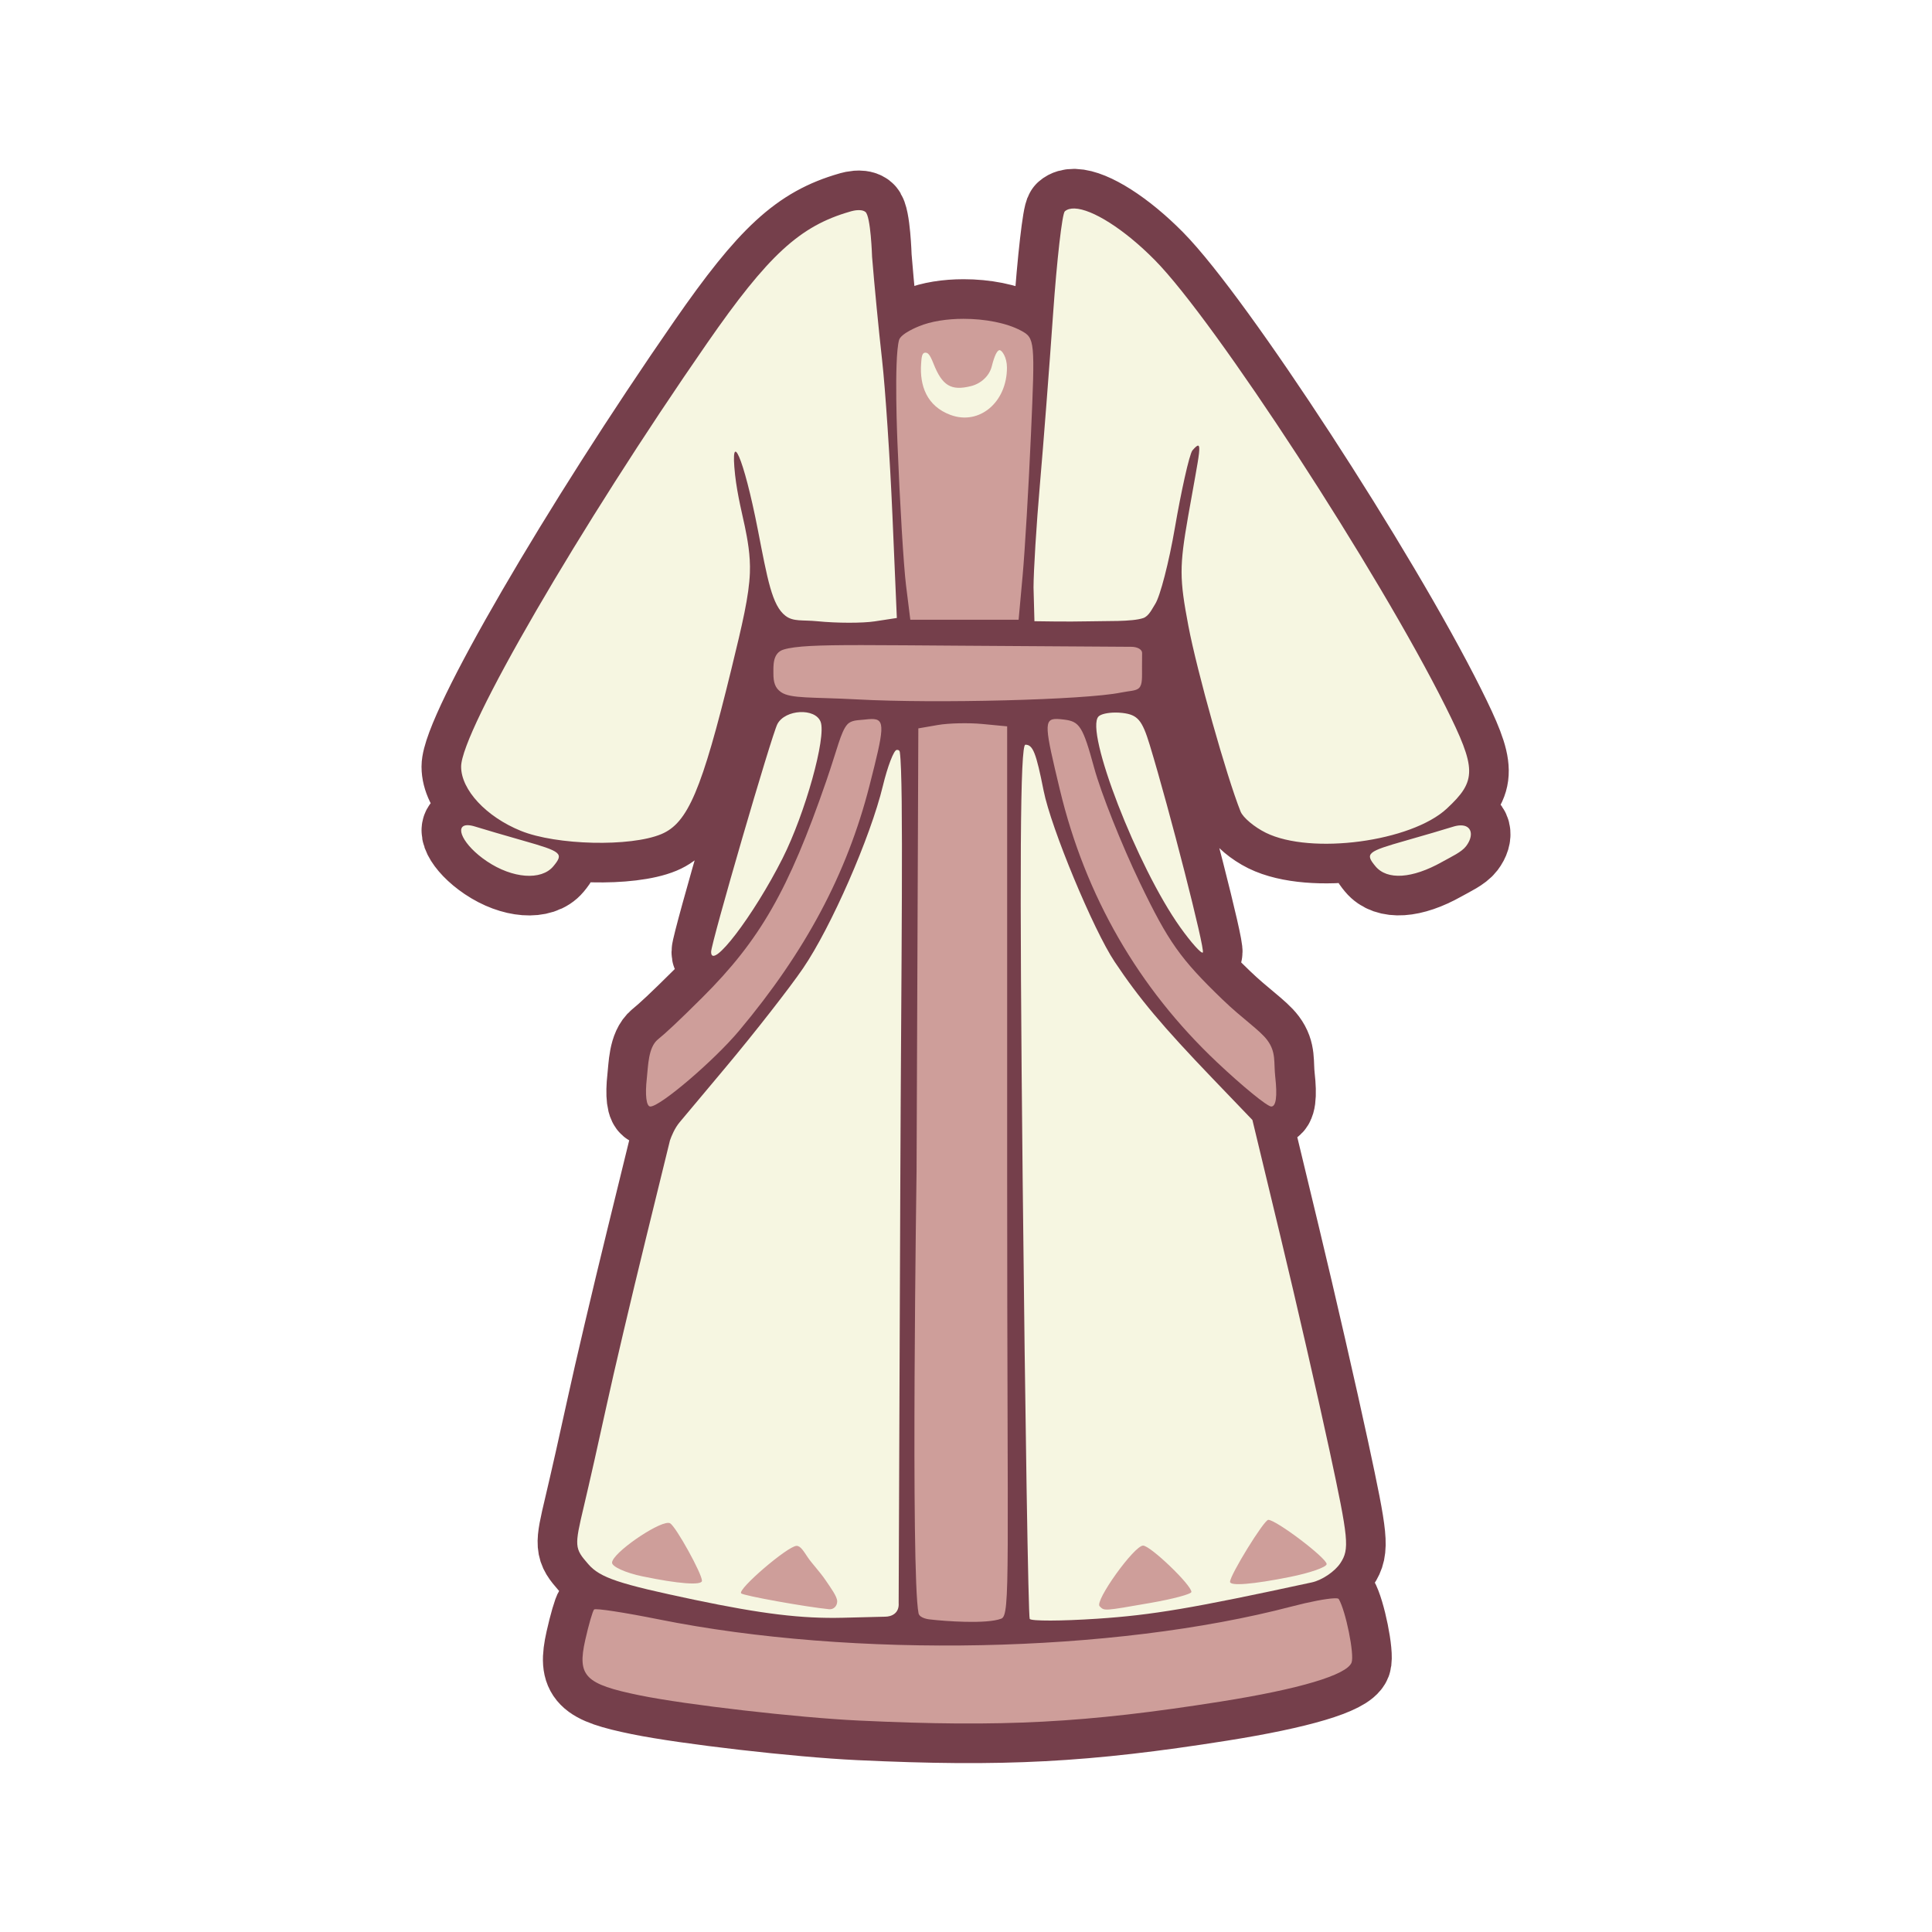 <?xml version="1.0" encoding="UTF-8" standalone="no"?>
<!-- Created with Inkscape (http://www.inkscape.org/) -->

<svg
   version="1.1"
   id="svg1099"
   width="300"
   height="300"
   viewBox="0 0 300 300"
   sodipodi:docname="outfit.svg"
   inkscape:version="1.2.2 (732a01da63, 2022-12-09)"
   inkscape:export-filename="outfit.png"
   inkscape:export-xdpi="96"
   inkscape:export-ydpi="96"
   xml:space="preserve"
   xmlns:inkscape="http://www.inkscape.org/namespaces/inkscape"
   xmlns:sodipodi="http://sodipodi.sourceforge.net/DTD/sodipodi-0.dtd"
   xmlns="http://www.w3.org/2000/svg"
   xmlns:svg="http://www.w3.org/2000/svg"><defs
     id="defs1103"><filter
       inkscape:collect="always"
       style="color-interpolation-filters:sRGB"
       id="filter3545"
       x="-0.07"
       y="-0.046"
       width="1.139"
       height="1.092"><feGaussianBlur
         inkscape:collect="always"
         stdDeviation="1.949"
         id="feGaussianBlur3547" /></filter></defs><sodipodi:namedview
     id="namedview1101"
     pagecolor="#ffffff"
     bordercolor="#000000"
     borderopacity="0.25"
     inkscape:showpageshadow="2"
     inkscape:pageopacity="0.0"
     inkscape:pagecheckerboard="0"
     inkscape:deskcolor="#d1d1d1"
     showgrid="false"
     inkscape:zoom="2.4206622"
     inkscape:cx="73.327042"
     inkscape:cy="117.94293"
     inkscape:window-width="2560"
     inkscape:window-height="1351"
     inkscape:window-x="2391"
     inkscape:window-y="-9"
     inkscape:window-maximized="1"
     inkscape:current-layer="g1105" /><g
     inkscape:groupmode="layer"
     inkscape:label="Image"
     id="g1105"><path
       id="path3375"
       style="display:inline;fill:none;fill-opacity:1;stroke-width:12.3;stroke:#753f4b;stroke-opacity:1;stroke-dasharray:none;filter:url(#filter3545)"
       d="M 166.852 32.375 C 166.22 32.356 165.707 32.499 165.344 32.818 C 164.93 33.182 164.11 40.359 163.521 48.766 C 162.933 57.173 162.011 69.107 161.473 75.287 C 160.934 81.467 160.491 88.642 160.486 91.232 L 160.627 96.465 C 160.627 96.465 166.082 96.561 168.809 96.484 C 171.715 96.403 175.757 96.569 177.518 95.977 C 178.406 95.678 178.908 94.516 179.379 93.789 C 180.148 92.603 181.526 87.265 182.441 81.928 C 183.357 76.59 184.677 70.5 185.166 69.934 C 186.966 67.849 186.29 69.867 184.49 80.188 C 183.131 87.984 183.136 89.824 184.531 97.182 C 185.872 104.25 190.452 120.543 192.637 126.016 C 193.009 126.948 194.773 128.432 196.559 129.312 C 203.575 132.773 219.134 130.696 224.658 125.562 C 229.332 121.219 229.308 119.414 224.467 109.715 C 214.003 88.751 188.657 49.833 179.307 40.371 C 174.556 35.564 169.588 32.457 166.852 32.375 z M 133.676 32.648 C 132.898 32.554 131.992 32.859 131.992 32.859 C 124.192 35.096 119.274 39.625 109.789 53.303 C 90.021 81.809 71.604 113.519 71.604 119.049 C 71.604 122.647 75.499 126.834 80.877 129.016 C 86.406 131.258 97.897 131.526 102.684 129.525 C 106.809 127.802 108.977 122.7 113.557 103.943 C 115.309 96.769 116.3 92.536 116.441 88.969 C 116.551 86.208 116.047 83.634 115.658 81.738 C 115.379 80.376 114.483 76.846 114.145 73.756 C 113.333 66.355 115.444 70.821 117.686 82.309 C 119.172 89.926 119.87 94.024 121.973 95.625 C 123.21 96.567 124.56 96.232 126.973 96.473 C 129.95 96.769 133.932 96.775 135.822 96.486 L 139.26 95.961 L 138.574 80.006 C 138.197 71.23 137.472 60.374 136.965 55.879 C 136.458 51.384 135.761 44.185 135.414 39.883 C 135.414 39.883 135.218 33.549 134.373 32.904 C 134.181 32.758 133.935 32.68 133.676 32.648 z M 149.621 49.506 C 147.063 49.506 144.557 49.886 142.68 50.67 C 142.68 50.67 139.888 51.76 139.604 52.805 C 138.784 55.808 139.361 68.916 139.361 68.916 C 139.722 78.038 140.318 87.916 140.686 90.865 L 141.354 96.229 L 149.76 96.229 L 158.17 96.229 L 158.797 89.334 C 159.142 85.542 159.722 75.706 160.086 67.479 C 160.732 52.863 160.696 52.492 158.539 51.338 C 156.289 50.133 152.911 49.505 149.621 49.506 z M 133.602 100.17 L 133.602 100.172 C 126.976 100.171 123.513 100.309 121.688 100.859 C 119.95 101.383 120.094 103.372 120.094 104.598 C 120.094 105.909 120.327 106.822 121.289 107.482 C 122.791 108.515 126.182 108.226 133.113 108.604 C 145.364 109.271 168.516 108.674 174.025 107.547 C 175.35 107.276 176.377 107.309 176.859 106.846 C 177.441 106.286 177.322 105.129 177.332 103.498 L 177.346 101.432 C 177.359 100.751 176.449 100.435 175.678 100.436 L 149.271 100.266 C 142.69 100.223 137.577 100.171 133.602 100.17 z M 124.219 110.576 C 122.799 110.647 121.331 111.277 120.719 112.422 C 119.837 114.07 110.422 146.423 110.422 147.807 C 110.422 150.829 117.016 142.201 121.512 133.295 C 125.027 126.331 128.339 114.46 127.428 112.086 C 127.008 110.993 125.638 110.505 124.219 110.576 z M 173.125 110.646 C 171.977 110.66 170.947 110.887 170.584 111.25 C 168.39 113.444 176.607 134.658 183.262 143.982 C 184.965 146.369 186.546 148.136 186.775 147.906 C 187.168 147.514 181.583 125.678 178.521 115.637 C 177.351 111.797 176.653 110.985 174.291 110.705 C 173.902 110.659 173.508 110.642 173.125 110.646 z M 164.152 111.643 C 161.988 111.58 162.263 112.979 164.57 122.604 C 168.535 139.143 176.768 153.428 188.969 164.938 C 192.982 168.724 196.778 171.822 197.402 171.822 C 198.144 171.822 198.359 170.225 198.02 167.215 C 197.764 164.951 198.187 163.395 196.773 161.504 C 195.608 159.945 192.941 158.208 189.834 155.211 C 183.278 148.887 181.419 146.262 177.006 137.09 C 174.167 131.19 170.968 123.145 169.895 119.213 C 168.152 112.831 167.65 112.027 165.23 111.738 C 164.82 111.689 164.462 111.652 164.152 111.643 z M 135.332 111.65 C 135.017 111.654 134.652 111.689 134.234 111.738 C 133.254 111.854 132.195 111.778 131.545 112.521 C 130.557 113.653 130.025 116.293 128.289 121.318 C 122.444 138.238 118.016 145.966 109.061 154.887 C 105.307 158.626 103.346 160.442 102.166 161.393 C 100.646 162.617 100.649 165.544 100.439 167.4 C 100.14 170.054 100.359 171.822 100.984 171.822 C 102.53 171.822 110.876 164.69 114.773 160.041 C 125.077 147.749 131.518 135.656 134.994 122.062 C 137.282 113.119 137.539 111.622 135.332 111.65 z M 148.914 112.314 C 147.664 112.343 146.472 112.432 145.637 112.576 L 142.6 113.104 L 142.324 181.816 C 142.324 181.816 141.405 244.334 142.631 250.504 C 142.793 251.321 144.367 251.461 144.367 251.461 C 146.681 251.736 153.185 252.225 155.482 251.344 C 156.934 250.787 156.391 244.237 156.391 182.035 L 156.391 112.789 L 152.531 112.42 C 151.47 112.319 150.164 112.286 148.914 112.314 z M 159.221 115.637 C 158.413 115.637 158.294 134.471 158.799 183.191 C 159.183 220.346 159.677 251.033 159.895 251.385 C 160.112 251.736 164.814 251.724 170.344 251.357 C 178.936 250.788 185.119 249.741 203.705 245.713 C 205.288 245.37 207.284 244.018 208.141 242.711 C 209.566 240.535 209.424 239.059 206.447 225.232 C 204.659 216.926 201.233 201.981 198.834 192.021 L 194.475 173.912 L 188.326 167.504 C 180.455 159.298 176.896 155.059 173.084 149.348 C 169.764 144.373 163.201 128.57 162.055 122.789 C 160.882 116.875 160.393 115.637 159.221 115.637 z M 139.252 116.447 C 138.792 116.44 137.807 119.072 137.096 122.021 C 135.172 129.999 129.047 143.993 124.689 150.369 C 122.578 153.459 117.148 160.407 112.621 165.809 L 105.535 174.262 C 104.762 175.184 104.275 176.387 104.031 177.084 L 100.283 192.367 C 98.024 201.574 95.277 213.244 94.18 218.301 C 93.082 223.357 91.497 230.386 90.658 233.918 C 89.178 240.15 89.199 240.415 91.35 242.883 C 93.185 244.989 96.025 245.941 107.867 248.422 C 118.308 250.609 124.513 251.362 130.852 251.205 L 137.42 251.041 C 138.467 251.042 139.662 250.492 139.543 248.895 L 139.799 183.824 C 139.931 150.012 140.339 121.351 139.729 116.811 C 139.672 116.39 139.321 116.448 139.252 116.447 z M 72.641 128.135 C 70.46 128.102 71.86 131.22 75.592 133.734 C 79.585 136.425 84.059 136.762 85.926 134.512 C 87.577 132.522 87.243 132.239 81.205 130.525 C 78.453 129.744 75.12 128.768 73.799 128.355 C 73.337 128.211 72.952 128.139 72.641 128.135 z M 226.756 128.166 C 226.421 128.176 226.035 128.244 225.6 128.381 C 224.335 128.779 221.049 129.744 218.297 130.525 C 212.259 132.239 211.925 132.522 213.576 134.512 C 215.393 136.701 219.284 136.448 223.928 133.838 C 225.395 133.013 226.944 132.324 227.654 131.391 C 228.897 129.757 228.565 128.113 226.756 128.166 z M 207.182 248.184 C 205.989 248.225 203.431 248.707 200.582 249.453 C 172.853 256.721 132.568 257.543 102.303 251.459 C 96.995 250.392 92.474 249.698 92.254 249.918 C 92.034 250.138 91.413 252.273 90.877 254.66 C 89.615 260.278 90.823 261.508 99.32 263.248 C 106.52 264.722 123.921 266.724 133.406 267.17 C 155.735 268.22 168.556 267.545 189.59 264.213 C 201.766 262.284 209.133 260.087 209.871 258.164 C 210.342 256.936 208.961 250.101 207.877 248.295 C 207.823 248.205 207.579 248.17 207.182 248.184 z " /><path
       id="path2636"
       style="display:inline;fill:#ce9e9a;fill-opacity:1;stroke-width:1.022"
       d="m 149.621,49.506 c -2.559,2.96e-4 -5.064,0.381 -6.941,1.165 0,0 -2.792,1.09 -3.077,2.135 -0.819,3.004 -0.241,16.111 -0.241,16.111 0.361,9.122 0.956,18.999 1.323,21.949 l 0.668,5.363 h 8.408 8.41 l 0.626,-6.895 c 0.345,-3.792 0.925,-13.628 1.289,-21.855 0.646,-14.615 0.611,-14.987 -1.546,-16.141 -2.251,-1.204 -5.629,-1.832 -8.918,-1.832 z m -16.019,50.665 c -6.626,-10e-4 -10.09,0.138 -11.915,0.688 -1.737,0.524 -1.592,2.514 -1.592,3.739 0,1.312 0.234,2.224 1.195,2.885 1.502,1.032 4.892,0.744 11.823,1.121 12.251,0.668 35.404,0.069 40.913,-1.057 1.324,-0.271 2.351,-0.239 2.833,-0.702 0.582,-0.56 0.462,-1.715 0.473,-3.346 l 0.014,-2.067 c 0.013,-0.681 -0.897,-0.997 -1.668,-0.996 l -26.406,-0.172 c -6.582,-0.043 -11.695,-0.093 -15.67,-0.094 z m 30.55,11.472 c -2.165,-0.063 -1.888,1.335 0.419,10.959 3.965,16.539 12.198,30.826 24.399,42.335 4.014,3.786 7.809,6.883 8.434,6.883 0.742,0 0.956,-1.597 0.617,-4.607 -0.255,-2.264 0.166,-3.819 -1.247,-5.71 -1.166,-1.559 -3.832,-3.296 -6.939,-6.293 -6.556,-6.324 -8.414,-8.95 -12.827,-18.122 -2.838,-5.9 -6.039,-13.944 -7.113,-17.877 -1.742,-6.381 -2.243,-7.185 -4.663,-7.474 -0.41,-0.049 -0.77,-0.087 -1.079,-0.096 z m -28.82,0.008 c -0.315,0.004 -0.68,0.039 -1.097,0.088 -0.981,0.115 -2.04,0.038 -2.689,0.782 -0.988,1.131 -1.52,3.771 -3.256,8.797 -5.845,16.919 -10.272,24.648 -19.227,33.569 -3.754,3.739 -5.715,5.556 -6.895,6.506 -1.52,1.224 -1.517,4.151 -1.726,6.007 -0.299,2.653 -0.081,4.421 0.545,4.421 1.546,0 9.891,-7.13 13.789,-11.779 10.304,-12.292 16.744,-24.387 20.221,-37.98 2.287,-8.944 2.544,-10.44 0.337,-10.411 z m 13.583,0.662 c -1.25,0.029 -2.443,0.119 -3.278,0.263 l -3.037,0.527 -0.275,68.714 c 0,0 -0.921,62.517 0.305,68.688 0.162,0.817 1.738,0.956 1.738,0.956 2.314,0.275 8.818,0.764 11.115,-0.118 1.451,-0.557 0.908,-7.106 0.908,-69.308 v -69.246 l -3.859,-0.369 c -1.061,-0.101 -2.367,-0.134 -3.617,-0.106 z m 58.267,135.871 c -1.192,0.042 -3.751,0.522 -6.6,1.269 -27.729,7.268 -68.013,8.09 -98.278,2.005 -5.307,-1.067 -9.829,-1.761 -10.05,-1.54 -0.22,0.22 -0.84,2.355 -1.377,4.743 -1.262,5.618 -0.053,6.847 8.444,8.587 7.199,1.474 24.6,3.476 34.085,3.922 22.329,1.05 35.15,0.376 56.184,-2.957 12.176,-1.929 19.543,-4.126 20.281,-6.049 0.471,-1.228 -0.91,-8.064 -1.993,-9.87 -0.054,-0.09 -0.299,-0.124 -0.696,-0.11 z" /><path
       id="path2630"
       style="display:inline;fill:#f6f6e1;fill-opacity:1;stroke-width:1.022"
       d="m 166.851,32.375 c -0.631,-0.019 -1.145,0.123 -1.508,0.443 -0.414,0.364 -1.233,7.54 -1.822,15.947 -0.588,8.407 -1.511,20.342 -2.049,26.522 -0.538,6.18 -0.981,13.355 -0.986,15.945 l 0.14,5.231 c 0,0 5.455,0.096 8.182,0.02 2.906,-0.081 6.948,0.085 8.709,-0.507 0.888,-0.299 1.39,-1.462 1.861,-2.189 0.769,-1.186 2.147,-6.524 3.063,-11.861 0.915,-5.337 2.236,-11.426 2.725,-11.993 1.8,-2.085 1.123,-0.067 -0.676,10.253 -1.36,7.796 -1.356,9.638 0.04,16.995 1.341,7.068 5.922,23.362 8.106,28.834 0.372,0.933 2.137,2.416 3.922,3.296 7.016,3.46 22.574,1.385 28.098,-3.749 4.673,-4.343 4.652,-6.148 -0.19,-15.848 C 214.004,88.752 188.658,49.833 179.307,40.372 174.556,35.564 169.588,32.457 166.851,32.375 Z m -33.176,0.273 c -0.778,-0.095 -1.684,0.211 -1.684,0.211 -7.8,2.237 -12.717,6.764 -22.202,20.442 -19.768,28.506 -38.186,60.216 -38.186,65.747 0,3.598 3.895,7.785 9.274,9.966 5.529,2.242 17.018,2.511 21.805,0.511 4.125,-1.724 6.294,-6.826 10.874,-25.582 1.752,-7.175 2.744,-11.408 2.885,-14.976 0.109,-2.761 -0.396,-5.335 -0.784,-7.23 -0.279,-1.362 -1.173,-4.893 -1.512,-7.983 -0.812,-7.401 1.3,-2.934 3.541,8.553 1.487,7.618 2.183,11.717 4.286,13.318 1.237,0.942 2.587,0.606 5,0.846 2.977,0.297 6.96,0.302 8.851,0.014 l 3.438,-0.525 -0.686,-15.955 c -0.378,-8.776 -1.101,-19.633 -1.608,-24.128 -0.507,-4.495 -1.205,-11.693 -1.552,-15.995 0,0 -0.194,-6.334 -1.039,-6.979 -0.192,-0.147 -0.439,-0.224 -0.698,-0.255 z m 21.504,21.725 c -0.333,0.052 -0.745,0.792 -1.173,2.498 -0.388,1.545 -1.713,2.702 -3.222,3.081 -3.097,0.777 -4.473,-0.047 -5.838,-3.5 -0.547,-1.384 -0.867,-1.773 -1.369,-1.676 -0.43,0.083 -0.479,0.76 -0.545,1.68 -0.246,3.429 0.87,6.606 4.569,7.975 4.457,1.649 8.757,-1.956 8.757,-7.34 0,-1.649 -0.779,-2.677 -1.113,-2.717 -0.021,-0.003 -0.044,-0.004 -0.066,0 z m -30.961,56.202 c -1.419,0.071 -2.887,0.701 -3.5,1.846 -0.882,1.648 -10.297,34.003 -10.297,35.386 0,3.023 6.593,-5.607 11.089,-14.513 3.515,-6.964 6.827,-18.835 5.916,-21.209 -0.419,-1.093 -1.789,-1.581 -3.208,-1.51 z m 48.906,0.07 c -1.148,0.014 -2.177,0.241 -2.54,0.605 -2.194,2.194 6.022,23.408 12.677,32.733 1.704,2.387 3.284,4.152 3.513,3.922 0.393,-0.393 -5.192,-22.227 -8.254,-32.268 -1.171,-3.84 -1.868,-4.652 -4.23,-4.932 -0.389,-0.046 -0.784,-0.065 -1.167,-0.06 z m -13.904,4.992 c -0.807,0 -0.925,18.834 -0.421,67.554 0.385,37.154 0.878,67.841 1.095,68.193 0.217,0.352 4.919,0.339 10.449,-0.028 8.592,-0.57 14.777,-1.617 33.363,-5.644 1.583,-0.343 3.579,-1.694 4.435,-3.001 1.426,-2.176 1.282,-3.654 -1.694,-17.48 -1.788,-8.307 -5.215,-23.252 -7.614,-33.212 l -4.359,-18.108 -6.149,-6.408 c -7.871,-8.206 -11.429,-12.445 -15.241,-18.156 -3.32,-4.975 -9.883,-20.778 -11.029,-26.56 -1.173,-5.914 -1.663,-7.151 -2.835,-7.151 z m -19.968,0.81 c -0.46,-0.007 -1.445,2.625 -2.157,5.574 -1.924,7.977 -8.048,21.971 -12.406,28.347 -2.112,3.09 -7.542,10.037 -12.069,15.439 l -7.085,8.454 c -0.773,0.922 -1.26,2.126 -1.504,2.823 l -3.749,15.283 c -2.259,9.207 -5.006,20.877 -6.103,25.933 -1.097,5.057 -2.683,12.084 -3.521,15.616 -1.48,6.232 -1.459,6.499 0.692,8.966 1.835,2.106 4.676,3.057 16.518,5.539 10.441,2.188 16.645,2.94 22.984,2.783 l 6.568,-0.164 c 1.047,8.1e-4 2.242,-0.549 2.123,-2.147 l 0.255,-65.07 c 0.132,-33.812 0.541,-62.473 -0.07,-67.014 -0.057,-0.42 -0.408,-0.362 -0.477,-0.363 z m -66.611,11.688 c -2.181,-0.033 -0.781,3.084 2.951,5.598 3.993,2.691 8.466,3.028 10.333,0.778 1.651,-1.99 1.317,-2.273 -4.721,-3.986 -2.752,-0.781 -6.085,-1.758 -7.406,-2.171 -0.461,-0.144 -0.846,-0.215 -1.157,-0.219 z m 154.115,0.03 c -0.335,0.01 -0.722,0.078 -1.157,0.215 -1.264,0.398 -4.55,1.364 -7.302,2.145 -6.037,1.714 -6.372,1.997 -4.721,3.986 1.817,2.189 5.707,1.936 10.351,-0.674 1.467,-0.825 3.017,-1.513 3.727,-2.446 1.243,-1.634 0.911,-3.279 -0.898,-3.226 z" /><path
       d="M 196.936,236 C 196.281,236 191,244.563 191,245.625 c 0,0.683 3.597,0.389 9.334,-0.764 C 203.451,244.235 206,243.34 206,242.869 206,241.933 198.171,236 196.936,236 Z m -93.166,0.471 c -1.835,-0.021 -8.683,4.697 -8.732,6.172 -0.021,0.628 2.1,1.586 4.713,2.131 5.605,1.168 9.25,1.44 9.25,0.688 0,-1.104 -4.006,-8.346 -4.934,-8.92 -0.074,-0.046 -0.175,-0.069 -0.297,-0.07 z M 177.496,240 c -1.381,0 -7.552,8.61 -6.748,9.414 0.756,0.756 0.526,0.77 7.92,-0.518 C 182.151,248.29 185,247.525 185,247.195 185,246.107 178.631,240 177.496,240 Z m -53.814,0.041 c -1.388,0.049 -9.21,6.762 -8.596,7.377 0.363,0.363 10.1,2.117 13.664,2.461 0.688,0.066 1.25,-0.485 1.25,-1.225 0,-0.74 -1.005,-2.103 -1.828,-3.314 -0.867,-1.275 -2.058,-2.518 -2.713,-3.473 -0.61,-0.889 -1.127,-1.849 -1.777,-1.826 z"
       style="display:inline;fill:#ce9e9a;fill-opacity:1;stroke-width:1.022"
       id="path10997" /></g></svg>
